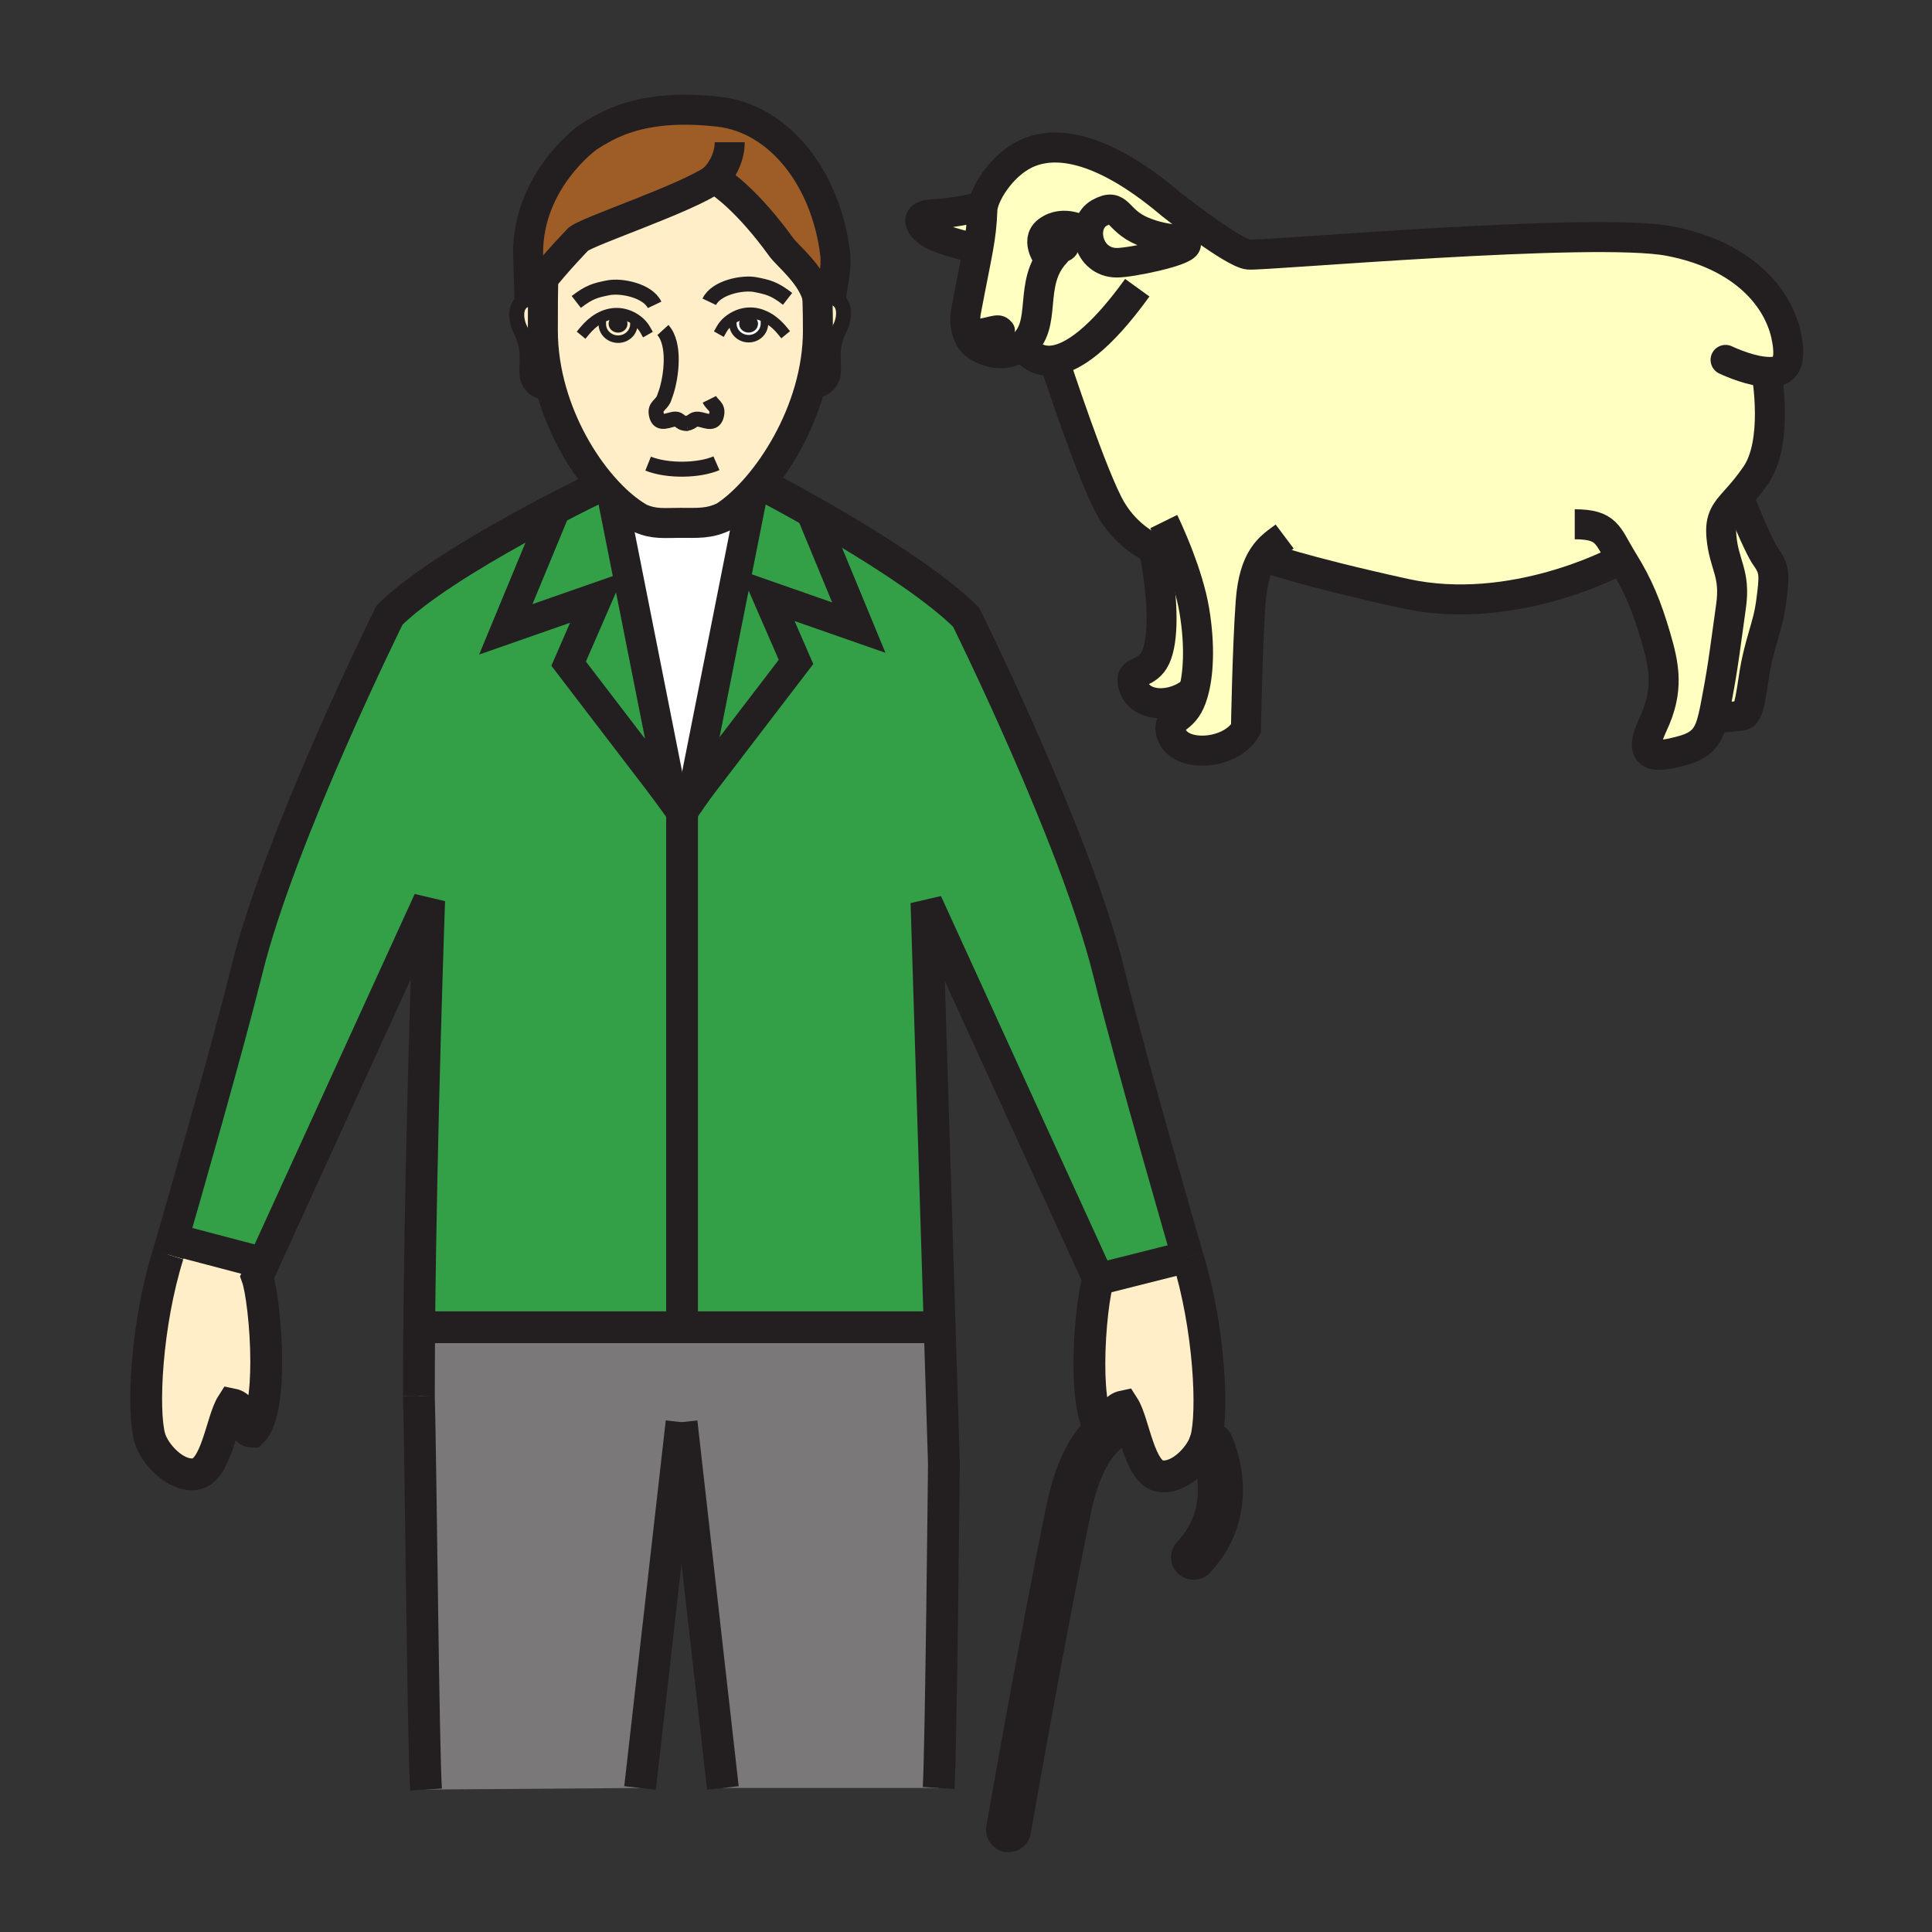 <?xml version="1.0" encoding="iso-8859-1"?>
<!-- Generator: Adobe Illustrator 12.0.1, SVG Export Plug-In . SVG Version: 6.00 Build 51448)  -->
<!DOCTYPE svg PUBLIC "-//W3C//DTD SVG 1.1//EN" "http://www.w3.org/Graphics/SVG/1.1/DTD/svg11.dtd">
<svg  version="1.1" id="Layer_1" xmlns="http://www.w3.org/2000/svg" xmlns:xlink="http://www.w3.org/1999/xlink" width="850.394" height="850.394"
	 viewBox="0 0 850.394 850.394" style="overflow:visible;enable-background:new 0 0 850.394 850.394;" xml:space="preserve">
<rect x="0" y="0" width="850.394" height="850.394" fill="#333333" stroke="none"/>
<g id="XMLID_4_">
	<g>
		<path style="fill:#FFFFC2;" d="M464.68,111.27c0.75,0.54,1.67,0.86,2.65,0.86c2.51,0,4.55-2.03,4.55-4.55
			c0-2.51-2.04-4.54-4.55-4.54s-4.561,2.03-4.561,4.54C462.77,109.11,463.52,110.46,464.68,111.27z M518.94,245.26l-0.421,0.16
			c-3.14-0.73-6.689-1.87-10.319-3.62c-6.73-3.23-13.74-8.57-18.98-17.31c-8.08-13.45-24.96-65.11-24.96-65.11l-0.12-0.81
			c-9.31,1.48-13.12-5.69-13.12-5.69l-1.6-0.43c-0.41,0.31-0.85,0.6-1.31,0.88c-6.11,3.7-13.011,2.24-18.391-1.35
			c-3.3-2.2-5.79-8.17-4.49-15.1c2.46-13.06,4.16-21.02,5.3-27.44c1.08-6.08,1.66-10.78,1.88-17.11c0.01-0.41,0.06-0.86,0.149-1.34
			c1.19-6.78,9.341-19.61,20.771-24.07c9.57-3.74,29.01-5.09,62.21,23.02c0,0,27.2,21.53,34.08,22.12
			c6.88,0.6,152.2-12.25,185.09-5.97c32.89,6.27,47.84,25.11,51.43,41.26c3.28,14.81-1.979,16.79-8.64,16.31
			c0.43,2.46,5.2,30.98-4.53,45.29c-3.21,4.72-6.029,7.95-8.35,10.55c-5.03,5.65-7.71,8.36-6.89,16.95
			c1.189,12.56,6.279,15.85,4.189,30.5c-2.1,14.65-3.29,25.42-5.979,39.48c-0.671,3.51-1.21,6.56-1.841,9.2
			c-1.859,7.93-4.439,12.25-13.409,14.71c-11.96,3.29-20.33,3.89-13.16-11.36c7.18-15.25,5.08-25.71,1.2-38.87
			c-3.891-13.16-7.48-22.12-14.351-33.19c-0.22-0.35-0.42-0.69-0.62-1.02l-1.779,1.02c0,0-46.04,24.82-93.58,14.35
			c-47.551-10.46-61.9-16.14-61.9-16.14l-0.45-0.17c-2.68,4.06-4.81,10.06-5.54,19.9c-1.49,20.33-2.09,55.92-2.09,55.92
			c-6.58,11.96-31.39,13.45-33.189,0.6c-0.761-5.47,4.859-4.42,8.449-12.19c0.511-1.1,0.971-2.33,1.38-3.69
			c2.521-8.3,3.21-21.34,0.641-36.75C524.38,260.86,521.62,252.34,518.94,245.26z M522.11,107.58c0.449-3.14-7.62-0.89-19.29-5.83
			c-11.66-4.93-9.87-13.01-18.84-8.08c-8.961,4.94-5.381,21.98,7.64,21.98C497.72,115.65,521.66,110.72,522.11,107.58z"/>
		<path style="fill:#FFFFC2;" d="M777.47,245.42c3.88,5.39,3.58,8.38,2.09,19.74c-1.5,11.37-5.39,17.64-7.77,34.09
			c-1.99,13.62-2.99,15.54-5.68,15.84c-8.58,0.97-9.87,0.6-9.87,0.6l-2.141-0.06c0.631-2.64,1.17-5.69,1.841-9.2
			c2.689-14.06,3.88-24.83,5.979-39.48c2.09-14.65-3-17.94-4.189-30.5c-0.82-8.59,1.859-11.3,6.89-16.95l1.18,0.51
			C765.8,220.01,773.58,240.04,777.47,245.42z"/>
		<path style="fill:#FFEEC8;" d="M485.94,631.04c-0.07,0.01-0.15,0.01-0.23,0.01c-4.64-4.62-6.2-17.37-6.2-30.72
			c0-15.74,2.17-32.3,4-37.311l39.181-9.869c9.64,30.71,11.46,68.56,8.09,80.54c-1.971,7.09-11.141,17.109-19.8,16.09
			c-9.58-1.04-11.771-23.601-16.4-30.79C487.45,620.48,490.95,630.74,485.94,631.04z"/>
		<path style="fill:#FFFFC2;" d="M525.7,268.75c2.569,15.41,1.88,28.45-0.641,36.75l-1.149-0.35c-9.58,7.04-23.92,5.74-25.42-5
			c-0.771-5.46,6.569-3,10.16-10.77c3.59-7.77,3.3-23.92,0.3-41.86c-0.29-1.7-0.63-3.43-1.03-5.16l0.28-0.56
			c3.63,1.75,7.18,2.89,10.319,3.62l0.421-0.16C521.62,252.34,524.38,260.86,525.7,268.75z"/>
		<path style="fill:#33A048;" d="M522.69,553.15l-39.181,9.869L407.8,397.3l5.81,186.9H300.22V360.78L311,345.16l-1.13-0.87
			l40.5-52.94l-12.71-29.21l40.36,14.11l-21.21-51.29c4.58,2.59,9.69,5.53,15.04,8.72c19.05,11.36,41.16,25.77,53.41,38.02
			c0,0,48.141,97.05,62.69,155.87C497.97,468.13,522.69,553.15,522.69,553.15z"/>
		<path style="fill:#FFFFC2;" d="M502.82,101.75c11.67,4.94,19.739,2.69,19.29,5.83c-0.45,3.14-24.391,8.07-30.49,8.07
			c-13.021,0-16.601-17.04-7.64-21.98C492.95,88.74,491.16,96.82,502.82,101.75z"/>
		<path style="fill:#231F20;" d="M464.68,111.27c-1.16-0.81-1.91-2.16-1.91-3.69c0-2.51,2.051-4.54,4.561-4.54s4.55,2.03,4.55,4.54
			c0,2.52-2.04,4.55-4.55,4.55C466.35,112.13,465.43,111.81,464.68,111.27z"/>
		<path style="fill:#FFFFC2;" d="M431.81,90.84l0.75,0.15c-0.09,0.48-0.14,0.93-0.149,1.34c-0.22,6.33-0.8,11.03-1.88,17.11
			l-0.36-0.07c-0.9,0-15.11-3.28-20.19-6.28c-5.08-2.99-8.67-8.66,1.2-8.96C421.04,93.82,431.81,90.84,431.81,90.84z"/>
		<path style="fill:#7A7878;" d="M300.22,584.2h113.39l1.86,59.97c0,0-1.26,126.35-2.32,142.83h-94.97L300,626l-18.27,161
			l-94.21,0.7c-1.22-18.84-2.29-142.04-3.14-173.23c0-9.75,0.05-19.899,0.14-30.27H300.22z"/>
		<path style="fill:#33A048;" d="M356.81,224.96l21.21,51.29l-40.36-14.11l12.71,29.21l-40.5,52.94l-5.14,6.72l26.44-133.32
			l-0.55-0.52c0.96-1.01,1.91-2.08,2.86-3.19l3.33,0.06C336.81,214.04,345.08,218.33,356.81,224.96z"/>
		<path style="fill:#FFEEC8;" d="M359.91,131.42l0.67-0.14c1.53-0.55,3.25-0.73,5.12-0.43c7.12,1.13,6.15,9.13,4.2,13.11
			c-4.76,9.7-2.58,13.27-3.18,20.67c-0.24,2.81-3.45,8.28-10.14,7l-0.36-0.1c2.39-8.34,3.8-17.12,3.8-26.05
			c0-5.03-0.06-8.53-0.22-14.59C359.85,131.07,359.89,131.25,359.91,131.42z"/>
		<path style="fill:#9E5C26;" d="M314.47,78.7c-12.46,8.7-54.5,22.56-59.84,26.49c0,0-9.92,10.21-16.54,18.78
			c-2.21,2.86-4.05,5.53-5.03,7.58l-0.62-20.17c0-32.18,26.26-50.86,26.26-50.86c3.03-2.06,5.07-3.1,5.07-3.1
			c13.39-7.97,30.72-10.78,52.81-8.21c26.69,3.12,47.16,29.69,51.06,62.77c0.64,5.37-1.01,13.18-1.94,18.87
			c-1.87-0.3-3.59-0.12-5.12,0.43l-0.67,0.14c-0.02-0.17-0.06-0.35-0.11-0.53c-2.42-9.86-13.14-18.28-15.89-22.07
			c-14.8-20.45-25.99-28.11-28.72-29.79c-0.42-0.26-0.64-0.38-0.64-0.38C314.52,78.67,314.5,78.69,314.47,78.7z"/>
		<path style="fill:#FFEEC8;" d="M336.79,139.36c-2.13-1.03-4.46-1.62-6.96-1.56c-3.33,0.08-6.74,1.46-9.32,3.66l1.99,0.01
			c0.01,0.22,0.08,0.46,0.08,0.97c0,3.67,3.12,6.64,6.96,6.64c3.83,0,6.94-2.97,6.94-6.64c0-1,0.07-1.46-0.17-2.05L336.79,139.36z
			 M269.5,218.52c-1.54-1.53-3.07-3.18-4.58-4.94c-9.12-10.61-17.46-25.15-22.11-41.42c-2.44-8.52-3.87-17.52-3.87-26.68
			c0-3.04,0-8.36,0.04-13.49c0.03-2.88,0.06-5.69,0.12-8.02h-1.01c6.62-8.57,16.54-18.78,16.54-18.78
			c5.34-3.93,47.38-17.79,59.84-26.49c0.14,0.13,0.39,0.23,0.72,0.33c2.73,1.68,13.92,9.34,28.72,29.79
			c2.75,3.79,13.47,12.21,15.89,22.07c0.16,6.06,0.22,9.56,0.22,14.59c0,8.93-1.41,17.71-3.8,26.05
			c-4.8,16.73-13.53,31.68-22.74,42.45c-0.95,1.11-1.9,2.18-2.86,3.19c-4.06,4.34-8.14,7.82-11.95,10.25
			c-6.58,3.17-11.59,2.72-19.19,2.72c-7.03,0-11.53,0.7-17.71-2.03C277.79,225.88,273.62,222.62,269.5,218.52z M302.17,186.4
			c-0.01,0-0.01,0-0.02,0c-0.09,0.02-0.18,0.04-0.27,0.05l0.59-0.04C302.37,186.41,302.27,186.41,302.17,186.4z M272.05,144.76
			c1.38,0,2.5-1.01,2.5-2.24c0-1.24-1.12-2.24-2.5-2.24c-1.39,0-2.52,1-2.52,2.24C269.53,143.75,270.66,144.76,272.05,144.76z"/>
		<path style="fill:#FFFFFF;" d="M336.79,139.36l-0.48,1.03c0.24,0.59,0.17,1.05,0.17,2.05c0,3.67-3.11,6.64-6.94,6.64
			c-3.84,0-6.96-2.97-6.96-6.64c0-0.51-0.07-0.75-0.08-0.97l-1.99-0.01c2.58-2.2,5.99-3.58,9.32-3.66
			C332.33,137.74,334.66,138.33,336.79,139.36z M329.49,144.74c1.39,0,2.51-1,2.51-2.24c0-1.23-1.12-2.24-2.51-2.24
			c-1.38,0-2.5,1.01-2.5,2.24C326.99,143.74,328.11,144.74,329.49,144.74z"/>
		<path style="fill:#231F20;" d="M332,142.5c0,1.24-1.12,2.24-2.51,2.24c-1.38,0-2.5-1-2.5-2.24c0-1.23,1.12-2.24,2.5-2.24
			C330.88,140.26,332,141.27,332,142.5z"/>
		<path style="fill:#FFFFFF;" d="M331.17,217.69l-26.44,133.32l5.14-6.72l1.13,0.87l-10.78,15.62v-6.6v-0.71h2.05v-4.33h-4.88v2.63
			h-1.46L269.5,218.52c4.12,4.1,8.29,7.36,12.27,9.59c6.18,2.73,10.68,2.03,17.71,2.03c7.6,0,12.61,0.45,19.19-2.72
			c3.81-2.43,7.89-5.91,11.95-10.25L331.17,217.69z"/>
		<path style="fill:#33A048;" d="M300.22,360.78V584.2h-115.7c0.78-86.53,4.38-187.8,4.38-187.8L115.99,556L78,546l-2.19-0.06
			c5.9-20.41,24.55-85.37,32.94-119.28c14.56-58.82,62.67-155.86,62.67-155.86c12.26-12.25,35.86-26.66,56.39-38.01
			c5.13-2.84,10.07-5.48,14.6-7.86l1.52,0.63l-21.29,51.45l40.36-14.1l-12.71,29.21l45.64,59.65h1.46v1.7h2.83v0.71V360.78z"/>
		<path style="fill:#33A048;" d="M243.93,225.56l-1.52-0.63c11.18-5.86,19.81-10.06,22.51-11.35c1.51,1.76,3.04,3.41,4.58,4.94
			l26.43,133.25l-45.64-59.65L263,262.91l-40.36,14.1L243.93,225.56z"/>
		<path style="fill:#231F20;" d="M274.55,142.52c0,1.23-1.12,2.24-2.5,2.24c-1.39,0-2.52-1.01-2.52-2.24c0-1.24,1.13-2.24,2.52-2.24
			C273.43,140.28,274.55,141.28,274.55,142.52z"/>
		<path style="fill:#FFEEC8;" d="M242.81,172.16l-0.63,0.18c-6.7,1.28-9.91-4.19-10.14-7c-0.61-7.41,1.57-10.97-3.18-20.67
			c-1.96-3.99-2.92-11.98,4.2-13.12c1.87-0.3,3.58-0.11,5.11,0.43l0.81,0.01c-0.04,5.13-0.04,10.45-0.04,13.49
			C238.94,154.64,240.37,163.64,242.81,172.16z"/>
		<path style="fill:#FFEEC8;" d="M115.99,556l-2.79,6.11c1.82,5.01,3.98,21.56,3.98,37.3c0,13.35-1.55,26.12-6.19,30.75
			c-5.32,0-1.64-10.59-8.9-12.061c-4.61,7.181-6.81,29.73-16.38,30.78c-8.63,1.03-17.81-9.02-19.8-16.08
			c-3.37-12.01-1.56-49.84,8.08-80.569c0,0,0.67-2.29,1.82-6.29L78,546L115.99,556z"/>
	</g>
	<g>
		<path style="fill:none;stroke:#231F20;stroke-width:14;" d="M73.99,552.23c0,0,0.67-2.29,1.82-6.29
			c5.9-20.41,24.55-85.37,32.94-119.28c14.56-58.82,62.67-155.86,62.67-155.86c12.26-12.25,35.86-26.66,56.39-38.01
			c5.13-2.84,10.07-5.48,14.6-7.86c11.18-5.86,19.81-10.06,22.51-11.35c0.58-0.28,0.89-0.43,0.89-0.43"/>
		<path style="fill:none;stroke:#231F20;stroke-width:14;" d="M184.38,614.47c0-9.75,0.05-19.899,0.14-30.27
			c0.78-86.53,4.38-187.8,4.38-187.8L115.99,556l-2.79,6.11c1.82,5.01,3.98,21.56,3.98,37.3c0,13.35-1.55,26.12-6.19,30.75
			c-5.32,0-1.64-10.59-8.9-12.061c-4.61,7.181-6.81,29.73-16.38,30.78c-8.63,1.03-17.81-9.02-19.8-16.08
			c-3.37-12.01-1.56-49.84,8.08-80.569"/>
		<path style="fill:none;stroke:#231F20;stroke-width:14;" d="M187.52,787.7c-1.22-18.84-2.29-142.04-3.14-173.23"/>
		<path style="fill:none;stroke:#231F20;stroke-width:14;" d="M522.69,553.15c0,0-24.721-85.021-34.74-125.58
			c-14.55-58.82-62.69-155.87-62.69-155.87c-12.25-12.25-34.36-26.66-53.41-38.02c-5.35-3.19-10.46-6.13-15.04-8.72
			c-11.73-6.63-20-10.92-20-10.92"/>
		<path style="fill:none;stroke:#231F20;stroke-width:14;" d="M413.15,787c1.06-16.48,2.32-142.83,2.32-142.83l-1.86-59.97
			l-5.81-186.9l75.71,165.72c-1.83,5.011-4,21.57-4,37.311c0,13.35,1.561,26.1,6.2,30.72c0.08,0,0.16,0,0.23-0.01
			c5.01-0.3,1.51-10.56,8.64-12.05c4.63,7.189,6.82,29.75,16.4,30.79c8.659,1.02,17.829-9,19.8-16.09
			c3.37-11.98,1.55-49.83-8.09-80.54"/>
		<line style="fill:none;stroke:#231F20;stroke-width:14;" x1="300" y1="626" x2="281.73" y2="787"/>
		<line style="fill:none;stroke:#231F20;stroke-width:14;" x1="318.18" y1="787" x2="300" y2="626"/>
		<polyline style="fill:none;stroke:#231F20;stroke-width:14;" points="180.57,584.2 184.52,584.2 300.22,584.2 413.61,584.2 		"/>
		<path style="fill:none;stroke:#231F20;stroke-width:4.951;stroke-linecap:square;stroke-miterlimit:10;" d="M257.35,145.64
			c3.64-4.4,8.57-7.76,14.42-7.63c4.85,0.1,9.87,2.98,12.21,7.12"/>
		<path style="fill:none;stroke:#231F20;stroke-width:3.301;stroke-linecap:square;stroke-miterlimit:10;" d="M279.02,142.65
			c0,3.67-3.11,6.64-6.94,6.64c-3.85,0-6.97-2.97-6.97-6.64c0-0.91-0.05-1.37,0.12-1.89"/>
		<path style="fill:none;stroke:#231F20;stroke-width:4.951;stroke-linecap:square;stroke-miterlimit:10;" d="M344.25,145.43
			c-2.08-2.52-4.59-4.7-7.46-6.07c-2.13-1.03-4.46-1.62-6.96-1.56c-3.33,0.08-6.74,1.46-9.32,3.66c-1.17,1-2.16,2.18-2.89,3.47"/>
		<path style="fill:none;stroke:#231F20;stroke-width:3.301;stroke-linecap:square;stroke-miterlimit:10;" d="M322.5,141.47
			c0.01,0.22,0.08,0.46,0.08,0.97c0,3.67,3.12,6.64,6.96,6.64c3.83,0,6.94-2.97,6.94-6.64c0-1,0.07-1.46-0.17-2.05"/>
		<path style="fill:none;stroke:#231F20;stroke-width:6.602;" d="M238.17,131.98c-1.53-0.54-3.24-0.73-5.11-0.43
			c-7.12,1.14-6.16,9.13-4.2,13.12c4.75,9.7,2.57,13.26,3.18,20.67c0.23,2.81,3.44,8.28,10.14,7"/>
		<path style="fill:none;stroke:#231F20;stroke-width:6.602;" d="M360.58,131.28c1.53-0.55,3.25-0.73,5.12-0.43
			c7.12,1.13,6.15,9.13,4.2,13.11c-4.76,9.7-2.58,13.27-3.18,20.67c-0.24,2.81-3.45,8.28-10.14,7"/>
		<path style="fill:none;stroke:#231F20;stroke-width:6.602;" d="M285.28,204.07c8.75,3.49,22.63,3.08,30.07-0.17"/>
		<path style="fill:none;stroke:#231F20;stroke-width:13.204;" d="M359.78,130.09c0.01,0.27,0.01,0.54,0.02,0.8
			c0.16,6.06,0.22,9.56,0.22,14.59c0,8.93-1.41,17.71-3.8,26.05c-4.8,16.73-13.53,31.68-22.74,42.45c-0.95,1.11-1.9,2.18-2.86,3.19
			c-4.06,4.34-8.14,7.82-11.95,10.25c-6.58,3.17-11.59,2.72-19.19,2.72c-7.03,0-11.53,0.7-17.71-2.03
			c-3.98-2.23-8.15-5.49-12.27-9.59c-1.54-1.53-3.07-3.18-4.58-4.94c-9.12-10.61-17.46-25.15-22.11-41.42
			c-2.44-8.52-3.87-17.52-3.87-26.68c0-3.04,0-8.36,0.04-13.49c0.03-2.88,0.06-5.69,0.12-8.02"/>
		<path style="fill:none;stroke:#231F20;stroke-width:6.602;" d="M302.17,186.4c3.28-0.62,2.7-2.57,6.25-1.71
			c3.07,0.74,6.32,2.27,7.08-2.52c0.54-3.3-1.95-3.74-3.27-6.39"/>
		<path style="fill:none;stroke:#231F20;stroke-width:6.602;" d="M291.78,145.27c5.5,6.04,3.83,20.22,1.37,27.6l-1.03,2.88
			c-1.32,2.65-3.8,3.08-3.27,6.38c0.76,4.79,4.02,3.26,7.08,2.52c3.55-0.85,2.73,1.61,6.22,1.75c0.01,0,0.01,0,0.02,0
			c0.1,0.01,0.2,0.01,0.3,0.01l-0.59,0.04c0.09-0.01,0.18-0.03,0.27-0.05"/>
		<path style="fill:none;stroke:#231F20;stroke-width:3.301;" d="M274.55,142.52c0,1.23-1.12,2.24-2.5,2.24
			c-1.39,0-2.52-1.01-2.52-2.24c0-1.24,1.13-2.24,2.52-2.24C273.43,140.28,274.55,141.28,274.55,142.52z"/>
		<path style="fill:none;stroke:#231F20;stroke-width:3.301;" d="M332,142.5c0,1.24-1.12,2.24-2.51,2.24c-1.38,0-2.5-1-2.5-2.24
			c0-1.23,1.12-2.24,2.5-2.24C330.88,140.26,332,141.27,332,142.5z"/>
		<path style="fill:none;stroke:#231F20;stroke-width:6.602;" d="M288.13,134.19c-2.96-6.25-14.57-8.68-20.45-7.51
			c-5.52,1.1-8.26,1.77-14.02,6.23"/>
		<path style="fill:none;stroke:#231F20;stroke-width:6.602;" d="M312.19,132.83c2.97-6.25,14.58-8.69,20.45-7.52
			c5.53,1.11,8.27,1.77,14.02,6.24"/>
		<path style="fill:none;stroke:#231F20;stroke-width:13.204;" d="M365.7,130.85c0.93-5.69,2.58-13.5,1.94-18.87
			c-3.9-33.08-24.37-59.65-51.06-62.77c-22.09-2.57-39.42,0.24-52.81,8.21c0,0-2.04,1.04-5.07,3.1c0,0-26.26,18.68-26.26,50.86
			l0.62,20.17c0.98-2.05,2.82-4.72,5.03-7.58c6.62-8.57,16.54-18.78,16.54-18.78c5.34-3.93,47.38-17.79,59.84-26.49
			c0.03-0.01,0.05-0.03,0.08-0.05c0,0,0.22,0.12,0.64,0.38c2.73,1.68,13.92,9.34,28.72,29.79c2.75,3.79,13.47,12.21,15.89,22.07
			c0.05,0.18,0.09,0.36,0.11,0.53c0.2,0.85,0.31,1.71,0.36,2.58"/>
		<path style="fill:none;stroke:#231F20;stroke-width:13.204;" d="M319.41,79.57c-0.63,0.01-2.96-0.17-4.22-0.54
			c-0.33-0.1-0.58-0.2-0.72-0.33c-0.05-0.04-0.08-0.08-0.1-0.13c3.81-3.72,6.83-9.79,6.83-15.95"/>
		<polyline style="fill:none;stroke:#231F20;stroke-width:14;" points="78,546 115.99,556 116,556 		"/>
		<line style="fill:none;stroke:#231F20;stroke-width:14;" x1="522.69" y1="553.15" x2="483.51" y2="563.02"/>
		<polyline style="fill:none;stroke:#231F20;stroke-width:13.204;" points="269.49,218.45 269.5,218.52 295.93,351.77 
			250.29,292.12 263,262.91 222.64,277.01 243.93,225.56 244.09,225.16 		"/>
		<polyline style="fill:none;stroke:#231F20;stroke-width:13.204;" points="331.17,217.69 304.73,351.01 309.87,344.29 
			350.37,291.35 337.66,262.14 378.02,276.25 356.81,224.96 356.57,224.39 		"/>
		<polyline style="fill:none;stroke:#231F20;stroke-width:9.903;" points="288.82,344.98 300.22,360.78 311,345.16 		"/>
		<polygon style="fill:none;stroke:#231F20;stroke-width:9.903;" points="297.39,351.77 297.39,349.14 302.27,349.14 
			302.27,353.47 300.22,353.47 297.39,353.47 		"/>
		<polyline style="fill:none;stroke:#231F20;stroke-width:14;" points="300.22,354.18 300.22,360.78 300.22,584.2 300.22,586.47 		
			"/>
		<path style="fill:none;stroke:#231F20;stroke-width:19.806;stroke-linecap:round;stroke-linejoin:round;" d="M533.06,635.92
			c0,0,13.2,27.51-7.699,49.521"/>
		<path style="fill:none;stroke:#231F20;stroke-width:19.806;stroke-linecap:round;stroke-linejoin:round;" d="M443.93,805.37
			c0,0,14.28-82.01,26.41-140.84c3.53-17.13,9.15-27.53,15.601-33.49c0.729-0.68,1.46-1.29,2.199-1.85"/>
		<path style="fill:none;stroke:#231F20;stroke-width:13;" d="M431.81,90.84c0,0-10.77,2.98-20.629,3.29
			c-9.87,0.3-6.28,5.97-1.2,8.96c5.08,3,19.29,6.28,20.19,6.28"/>
		<path style="fill:none;stroke:#231F20;stroke-width:13.204;stroke-linecap:round;stroke-linejoin:round;" d="M464.68,111.27
			c-12.729,13.41-3.01,32.16-15.26,41.18c-0.41,0.31-0.85,0.6-1.31,0.88c-6.11,3.7-13.011,2.24-18.391-1.35
			c-3.3-2.2-5.79-8.17-4.49-15.1c2.46-13.06,4.16-21.02,5.3-27.44c1.08-6.08,1.66-10.78,1.88-17.11c0.01-0.41,0.06-0.86,0.149-1.34
			c1.19-6.78,9.341-19.61,20.771-24.07c9.57-3.74,29.01-5.09,62.21,23.02c0,0,27.2,21.53,34.08,22.12
			c6.88,0.6,152.2-12.25,185.09-5.97c32.89,6.27,47.84,25.11,51.43,41.26c3.28,14.81-1.979,16.79-8.64,16.31
			c-0.6-0.03-1.21-0.1-1.83-0.17c-7.47-0.9-16.14-5.08-16.14-5.08"/>
		<path style="fill:none;stroke:#231F20;stroke-width:13.204;" d="M777.47,163.49c0,0,0.011,0.06,0.03,0.17
			c0.43,2.46,5.2,30.98-4.53,45.29c-3.21,4.72-6.029,7.95-8.35,10.55c-5.03,5.65-7.71,8.36-6.89,16.95
			c1.189,12.56,6.279,15.85,4.189,30.5c-2.1,14.65-3.29,25.42-5.979,39.48c-0.671,3.51-1.21,6.56-1.841,9.2
			c-1.859,7.93-4.439,12.25-13.409,14.71c-11.96,3.29-20.33,3.89-13.16-11.36c7.18-15.25,5.08-25.71,1.2-38.87
			c-3.891-13.16-7.48-22.12-14.351-33.19c-0.22-0.35-0.42-0.69-0.62-1.02c-6.26-10.36-6.43-15.13-20.62-15.13"/>
		<path style="fill:none;stroke:#231F20;stroke-width:13.204;" d="M765.8,220.01c0,0,7.78,20.03,11.67,25.41
			c3.88,5.39,3.58,8.38,2.09,19.74c-1.5,11.37-5.39,17.64-7.77,34.09c-1.99,13.62-2.99,15.54-5.68,15.84
			c-8.58,0.97-9.87,0.6-9.87,0.6"/>
		<path style="fill:none;stroke:#231F20;stroke-width:13.204;" d="M711.98,246.92c0,0-46.04,24.82-93.58,14.35
			c-47.551-10.46-61.9-16.14-61.9-16.14"/>
		<path style="fill:none;stroke:#231F20;stroke-width:13.204;" d="M464.26,159.38c0,0,16.88,51.66,24.96,65.11
			c5.24,8.74,12.25,14.08,18.98,17.31c3.63,1.75,7.18,2.89,10.319,3.62"/>
		<path style="fill:none;stroke:#231F20;stroke-width:13.204;" d="M512.24,229.57c0,0,3.29,6.67,6.7,15.69
			c2.68,7.08,5.439,15.6,6.76,23.49c2.569,15.41,1.88,28.45-0.641,36.75c-0.409,1.36-0.869,2.59-1.38,3.69
			c-3.59,7.77-9.21,6.72-8.449,12.19c1.8,12.85,26.609,11.36,33.189-0.6c0,0,0.6-35.59,2.09-55.92c0.73-9.84,2.86-15.84,5.54-19.9
			c2.851-4.34,6.33-6.49,9.41-8.8"/>
		<path style="fill:none;stroke:#231F20;stroke-width:13.204;" d="M507.92,242.36c0.4,1.73,0.74,3.46,1.03,5.16
			c3,17.94,3.29,34.09-0.3,41.86c-3.591,7.77-10.931,5.31-10.16,10.77c1.5,10.74,15.84,12.04,25.42,5"/>
		<path style="fill:none;stroke:#231F20;stroke-width:6.602;" d="M471.88,107.58c0,2.52-2.04,4.55-4.55,4.55
			c-0.98,0-1.9-0.32-2.65-0.86c-1.16-0.81-1.91-2.16-1.91-3.69c0-2.51,2.051-4.54,4.561-4.54S471.88,105.07,471.88,107.58z"/>
		<path style="fill:none;stroke:#231F20;stroke-width:13.204;" d="M451.02,152.88c0,0,3.811,7.17,13.12,5.69
			c7.88-1.25,19.681-8.7,36.45-31.93"/>
		<path style="fill:none;stroke:#231F20;stroke-width:13.204;stroke-linecap:round;stroke-linejoin:round;" d="M462.01,114.31
			c0,0-6.7-8.21-0.899-12.56c7.18-5.38,15.71,0,15.71,0"/>
		<path style="fill:none;stroke:#231F20;stroke-width:13;stroke-linecap:round;stroke-linejoin:round;" d="M483.98,93.67
			c8.97-4.93,7.18,3.15,18.84,8.08c11.67,4.94,19.739,2.69,19.29,5.83c-0.45,3.14-24.391,8.07-30.49,8.07
			C478.6,115.65,475.02,98.61,483.98,93.67z"/>
		<path style="fill:none;stroke:#231F20;stroke-width:6.602;stroke-linecap:round;stroke-linejoin:round;" d="M427.08,143.94
			c8.13-0.03,11.72-3.53,14.939-0.78c5.32,4.55-6.02,4.55-7.96,6.95c0.381,0.67,0.851,1.22,1.49,1.66"/>
	</g>
</g>
<rect style="fill:none;" width="850.394" height="850.394"/>
</svg>
